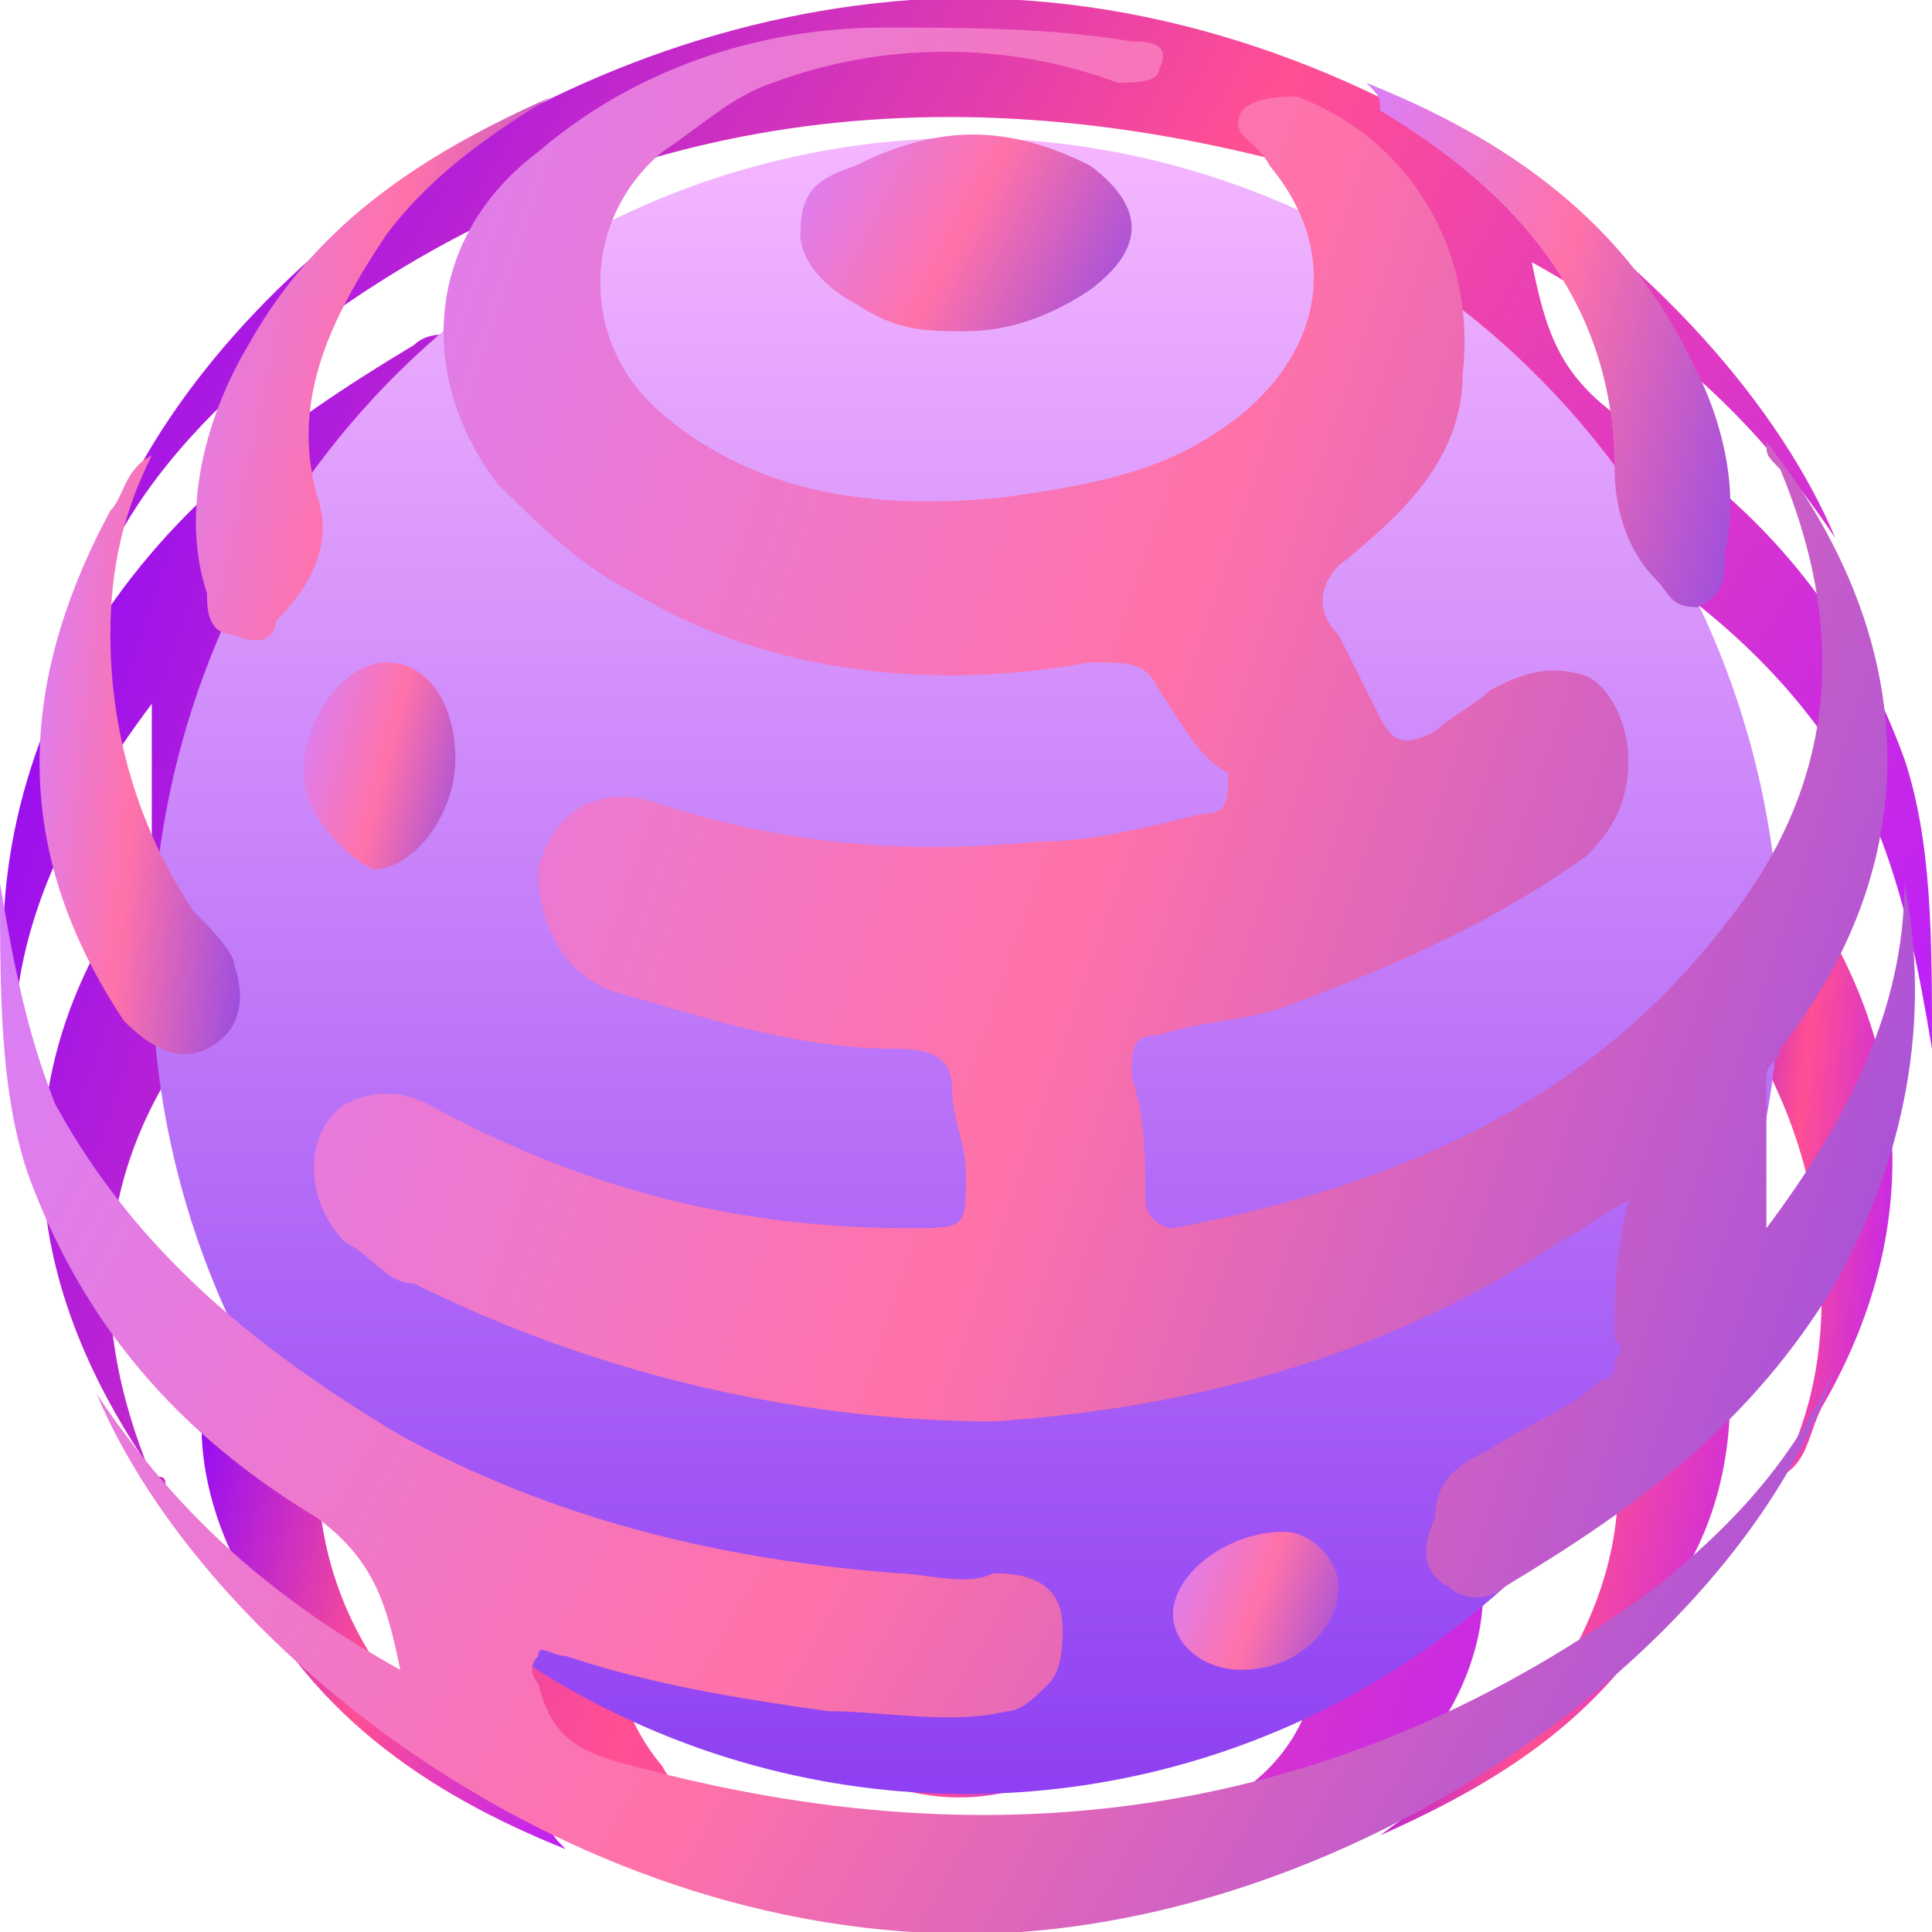 <?xml version="1.0" encoding="utf-8"?>
<!-- Generator: Adobe Illustrator 27.5.0, SVG Export Plug-In . SVG Version: 6.00 Build 0)  -->
<svg version="1.1" id="Livello_1" xmlns="http://www.w3.org/2000/svg" xmlns:xlink="http://www.w3.org/1999/xlink" x="0px" y="0px"
	 viewBox="0 0 14 14" enable-background="new 0 0 14 14" xml:space="preserve">
<linearGradient id="SVGID_1_" gradientUnits="userSpaceOnUse" x1="13.294" y1="1074.897" x2="-1.186" y2="1069.994" gradientTransform="matrix(1 0 0 1 0 -1064)">
	<stop  offset="0" style="stop-color:#B71DFF"/>
	<stop  offset="0.51" style="stop-color:#FF4F93"/>
	<stop  offset="1" style="stop-color:#8904FF"/>
</linearGradient>
<path fill="url(#SVGID_1_)" d="M1.2,10.8C0.1,9.3,0,7.8,1,6.4c0-0.1,0.1-0.1,0.1-0.2s0-0.1,0-0.2c0-0.3,0-0.5,0-0.9
	c-0.6,0.8-1,1.6-1,2.5c-0.2-1,0-2,0.5-2.9C1.2,3.7,2,3.1,3,2.5c0.1-0.1,0.3-0.1,0.4,0C3.5,2.7,3.5,2.8,3.5,3c0,0.3-0.2,0.4-0.4,0.5
	C2.8,3.7,2.5,3.9,2.3,4C2.2,4,2.2,4.1,2.2,4.1c0,0.1-0.1,0.1,0,0.2c0,0.3,0,0.6-0.1,1C2.2,5.2,2.3,5.1,2.5,5
	c1.2-0.8,2.6-1.2,4.1-1.3c1.5,0,3,0.3,4.4,1c0.2,0.1,0.3,0.2,0.5,0.3c0.4,0.3,0.4,0.9,0,1.1c-0.2,0.1-0.4,0.1-0.6,0
	c-1.1-0.7-2.3-1-3.5-1C7,5.1,7,5.1,7.1,5.5c0,0.2,0.1,0.4,0.1,0.6s0.1,0.3,0.4,0.3c0.7,0,1.3,0.2,2,0.4c0.4,0.1,0.6,0.5,0.5,0.9
	S9.7,8.3,9.3,8.2C8.4,7.8,7.5,7.8,6.5,7.8C6.1,7.8,5.8,7.9,5.4,8C5.2,8,5.1,8.1,5.2,8.3C5.3,8.5,5.4,8.7,5.6,9
	c0.1,0.2,0.3,0.3,0.5,0.2C7.2,9,8.4,9.1,9.4,9.7c0.4,0.2,0.7,0.5,1,0.8c0.6,0.8,0.4,1.8-0.4,2.5c-0.7,0.6-1.6,0.9-2.5,0.9
	c-0.6,0-1.2,0-1.8-0.1c-0.1,0-0.3,0-0.2-0.2c0-0.1,0.2-0.1,0.3-0.1c0.8,0.2,1.7,0.2,2.5-0.1c0.3-0.1,0.6-0.3,0.8-0.5
	c0.6-0.5,0.6-1.4,0-1.9c-0.7-0.6-1.6-0.7-2.5-0.6C6,10.5,5.5,10.6,5,11c-0.6,0.5-0.7,1.2-0.2,1.8C4.9,13,5.1,13,5,13.2
	c-0.1,0.1-0.3,0.1-0.4,0.1c-0.8-0.3-1.3-1.1-1.2-2c0-0.6,0.4-1,0.9-1.4c0.2-0.2,0.3-0.3,0.1-0.5C4.2,9.2,4.1,9,4,8.8
	S3.8,8.6,3.6,8.7C3.5,8.8,3.4,8.9,3.2,9C3,9.2,2.8,9.3,2.6,9.1C2.3,9,2.3,8.8,2.3,8.5S2.4,8,2.6,7.8C3.2,7.3,3.9,7,4.7,6.7
	c0.3-0.1,0.6-0.2,1-0.2c0.2,0,0.2-0.1,0.2-0.3C5.8,5.9,5.7,5.7,5.7,5.4c0-0.1-0.1-0.2-0.2-0.2c-1.6,0.3-3,0.9-4,2.2
	c-0.8,1-0.9,2.1-0.4,3.3C1.2,10.7,1.2,10.7,1.2,10.8L1.2,10.8z"/>
<linearGradient id="SVGID_00000176752046609198831370000018256946873810196366_" gradientUnits="userSpaceOnUse" x1="14.51" y1="1071.701" x2="0.813" y2="1063.761" gradientTransform="matrix(1 0 0 1 0 -1064)">
	<stop  offset="0" style="stop-color:#B71DFF"/>
	<stop  offset="0.51" style="stop-color:#FF4F93"/>
	<stop  offset="1" style="stop-color:#8904FF"/>
</linearGradient>
<path fill="url(#SVGID_00000176752046609198831370000018256946873810196366_)" d="M0.7,4.1C1.3,2.2,3.8,0.2,6.6,0
	c3.1-0.2,5.9,2,6.7,3.9c-0.6-0.9-1.3-1.5-2.2-2c0.1,0.5,0.2,0.8,0.6,1.1c1,0.6,1.7,1.4,2.1,2.5C14,6.1,14,6.8,14,7.6
	C13.9,7,13.8,6.5,13.6,6c-0.5-1.1-1.4-1.8-2.5-2.4s-2.3-0.9-3.6-1c-0.2,0-0.5-0.1-0.7,0c-0.3,0-0.5-0.1-0.5-0.4c0-0.1,0-0.3,0.1-0.4
	s0.2-0.2,0.3-0.2c0.4-0.1,0.9,0,1.3,0C8.7,1.7,9.3,1.8,9.9,2c0.1,0,0.2,0.1,0.2,0c0.1-0.1,0-0.2,0-0.2C10,1.4,9.8,1.3,9.4,1.2
	C6.8,0.5,4.3,0.8,2.1,2.5C1.6,2.9,1.1,3.4,0.8,4L0.7,4.1z"/>
<linearGradient id="SVGID_00000124148906814419450100000001506788509821231292_" gradientUnits="userSpaceOnUse" x1="8.294" y1="1077.01" x2="5.809" y2="1075.689" gradientTransform="matrix(1 0 0 1 0 -1064)">
	<stop  offset="0" style="stop-color:#B71DFF"/>
	<stop  offset="0.51" style="stop-color:#FF4F93"/>
	<stop  offset="1" style="stop-color:#8904FF"/>
</linearGradient>
<path fill="url(#SVGID_00000124148906814419450100000001506788509821231292_)" d="M7,11.6c0.3,0,0.5,0,0.8,0.2
	c0.2,0.1,0.4,0.3,0.4,0.5c0,0.3-0.1,0.4-0.4,0.5c-0.6,0.3-1.1,0.3-1.7,0c-0.4-0.3-0.4-0.6,0-0.9C6.4,11.7,6.7,11.6,7,11.6z"/>
<linearGradient id="SVGID_00000181806890360773095630000018219289017924975027_" gradientUnits="userSpaceOnUse" x1="13.987" y1="1072.606" x2="12.055" y2="1072.403" gradientTransform="matrix(1 0 0 1 0 -1064)">
	<stop  offset="0" style="stop-color:#B71DFF"/>
	<stop  offset="0.51" style="stop-color:#FF4F93"/>
	<stop  offset="1" style="stop-color:#8904FF"/>
</linearGradient>
<path fill="url(#SVGID_00000181806890360773095630000018219289017924975027_)" d="M12.9,10.7c0.2-0.4,0.3-0.8,0.3-1.3
	c0-0.7-0.2-1.4-0.6-2c-0.1-0.2-0.2-0.3-0.3-0.5c-0.1-0.3,0-0.5,0.2-0.6s0.4,0,0.6,0.2c0.8,1.2,0.8,2.5,0.1,3.7
	C13.1,10.4,13.1,10.6,12.9,10.7C13,10.7,12.9,10.7,12.9,10.7z"/>
<linearGradient id="SVGID_00000063593290156773203100000010117441441103538311_" gradientUnits="userSpaceOnUse" x1="13.03" y1="1075.697" x2="9.687" y2="1074.986" gradientTransform="matrix(1 0 0 1 0 -1064)">
	<stop  offset="0" style="stop-color:#B71DFF"/>
	<stop  offset="0.51" style="stop-color:#FF4F93"/>
	<stop  offset="1" style="stop-color:#8904FF"/>
</linearGradient>
<path fill="url(#SVGID_00000063593290156773203100000010117441441103538311_)" d="M10,13.3c0.4-0.3,0.9-0.6,1.2-1
	c0.4-0.6,0.6-1.2,0.5-1.9c-0.1-0.3,0.1-0.6,0.3-0.9c0.1-0.1,0.2-0.2,0.3-0.2c0.2,0,0.2,0.2,0.2,0.3c0.1,0.7,0,1.3-0.3,1.8
	C11.7,12.4,10.9,12.9,10,13.3z"/>
<linearGradient id="SVGID_00000063624646541720266350000014422229609177155990_" gradientUnits="userSpaceOnUse" x1="4.584" y1="1075.889" x2="1.076" y2="1075.066" gradientTransform="matrix(1 0 0 1 0 -1064)">
	<stop  offset="0" style="stop-color:#B71DFF"/>
	<stop  offset="0.51" style="stop-color:#FF4F93"/>
	<stop  offset="1" style="stop-color:#8904FF"/>
</linearGradient>
<path fill="url(#SVGID_00000063624646541720266350000014422229609177155990_)" d="M4.1,13.4c-1-0.4-1.9-1-2.4-2.1
	c-0.2-0.4-0.3-0.9-0.2-1.3c0-0.2,0-0.3,0.2-0.4c0.2,0,0.2,0.1,0.3,0.2c0.2,0.2,0.3,0.5,0.3,0.8c0,1.2,0.7,2,1.7,2.6
	C4,13.3,4,13.3,4.1,13.4C4.1,13.3,4.1,13.4,4.1,13.4z"/>
<linearGradient id="SVGID_00000033359808326729650280000003053541685087773061_" gradientUnits="userSpaceOnUse" x1="11.952" y1="1072.638" x2="10.505" y2="1072.266" gradientTransform="matrix(1 0 0 1 0 -1064)">
	<stop  offset="0" style="stop-color:#B71DFF"/>
	<stop  offset="0.51" style="stop-color:#FF4F93"/>
	<stop  offset="1" style="stop-color:#8904FF"/>
</linearGradient>
<path fill="url(#SVGID_00000033359808326729650280000003053541685087773061_)" d="M11.8,8.4c0,0.4-0.3,0.8-0.6,0.8s-0.5-0.3-0.5-0.7
	s0.3-0.8,0.6-0.8C11.5,7.8,11.8,8.1,11.8,8.4z"/>
<linearGradient id="SVGID_00000060009301891296258810000007991726707680306090_" gradientUnits="userSpaceOnUse" x1="5.619" y1="1066.676" x2="4.174" y2="1066.138" gradientTransform="matrix(1 0 0 1 0 -1064)">
	<stop  offset="0" style="stop-color:#B71DFF"/>
	<stop  offset="0.51" style="stop-color:#FF4F93"/>
	<stop  offset="1" style="stop-color:#8904FF"/>
</linearGradient>
<path fill="url(#SVGID_00000060009301891296258810000007991726707680306090_)" d="M5,1.9c0.3,0,0.5,0.2,0.5,0.4
	c0,0.3-0.4,0.6-0.8,0.6c-0.2,0-0.4-0.2-0.4-0.4C4.3,2.2,4.6,1.9,5,1.9z"/>
<linearGradient id="SVGID_00000025436712120977462930000015591797066436921781_" gradientUnits="userSpaceOnUse" x1="7" y1="1064.955" x2="7" y2="1076.955" gradientTransform="matrix(1 0 0 1 0 -1064)">
	<stop  offset="0" style="stop-color:#F5B7FF"/>
	<stop  offset="1" style="stop-color:#8E40F2"/>
</linearGradient>
<ellipse fill="url(#SVGID_00000025436712120977462930000015591797066436921781_)" cx="7" cy="7" rx="5.9" ry="6"/>
<linearGradient id="SVGID_00000089564560923013643450000001970935139057863073_" gradientUnits="userSpaceOnUse" x1="0.686" y1="1067.164" x2="15.166" y2="1072.067" gradientTransform="matrix(1 0 0 1 0 -1064)">
	<stop  offset="0" style="stop-color:#D680FF"/>
	<stop  offset="0.51" style="stop-color:#FF72A9"/>
	<stop  offset="1" style="stop-color:#9B4DE0"/>
</linearGradient>
<path fill="url(#SVGID_00000089564560923013643450000001970935139057863073_)" d="M12.8,3.2c1.1,1.4,1.2,3,0.1,4.4
	c0,0.1-0.1,0.1-0.1,0.2s0,0.1,0,0.2c0,0.3,0,0.5,0,0.9c0.6-0.8,1-1.6,1-2.5c0.2,1,0,2-0.5,2.9c-0.6,1-1.4,1.6-2.4,2.2
	c-0.1,0.1-0.3,0.1-0.4,0c-0.2-0.1-0.2-0.3-0.1-0.5c0-0.3,0.2-0.4,0.4-0.5c0.3-0.2,0.6-0.3,0.8-0.5c0.1,0,0.1-0.1,0.1-0.1
	c0-0.1,0.1-0.1,0-0.2c0-0.3,0-0.6,0.1-1c-0.2,0.1-0.3,0.2-0.5,0.3c-1.2,0.8-2.6,1.2-4.1,1.3c-1.3,0-2.8-0.3-4.2-1
	C2.8,9.3,2.7,9.1,2.5,9c-0.3-0.3-0.3-0.8,0-1c0.2-0.1,0.4-0.1,0.6,0c1.1,0.6,2.2,0.9,3.5,0.9C7,8.9,7,8.9,7,8.5
	c0-0.2-0.1-0.4-0.1-0.6c0-0.2-0.1-0.3-0.4-0.3c-0.7,0-1.3-0.2-2-0.4C4.1,7.1,3.9,6.7,3.9,6.3C4,5.9,4.3,5.7,4.7,5.8
	c0.9,0.3,1.8,0.4,2.8,0.3c0.4,0,0.8-0.1,1.2-0.2c0.2,0,0.2-0.1,0.2-0.3C8.7,5.5,8.6,5.3,8.4,5C8.3,4.8,8.2,4.8,7.9,4.8
	C6.8,5,5.6,4.9,4.6,4.3c-0.4-0.2-0.7-0.5-1-0.8C3,2.7,3.1,1.7,3.9,1.1c0.7-0.6,1.6-0.9,2.5-0.9c0.6,0,1.2,0,1.8,0.1
	c0.1,0,0.3,0,0.2,0.2c0,0.1-0.2,0.1-0.3,0.1c-0.8-0.3-1.7-0.3-2.5,0C5.3,0.7,5.1,0.9,4.8,1.1C4.2,1.6,4.2,2.5,4.8,3
	c0.7,0.6,1.6,0.7,2.5,0.6C8,3.5,8.5,3.4,9,3c0.6-0.5,0.7-1.2,0.2-1.8C9.1,1,8.9,1,9,0.8c0.1-0.1,0.3-0.1,0.4-0.1
	c0.8,0.3,1.3,1.1,1.2,2c0,0.6-0.4,1-0.9,1.4c-0.1,0.1-0.2,0.3,0,0.5C9.8,4.8,9.9,5,10,5.2s0.2,0.2,0.4,0.1c0.1-0.1,0.3-0.2,0.4-0.3
	c0.2-0.1,0.4-0.2,0.7-0.1c0.2,0.1,0.3,0.4,0.3,0.6c0,0.3-0.1,0.5-0.3,0.7C10.8,6.7,10.1,7,9.3,7.3C9,7.4,8.7,7.4,8.4,7.5
	c-0.2,0-0.2,0.1-0.2,0.3c0.1,0.3,0.1,0.6,0.1,0.9c0,0.1,0.1,0.2,0.2,0.2c1.6-0.3,3-0.9,4-2.2c0.8-1,0.9-2.1,0.4-3.3
	C12.8,3.3,12.8,3.3,12.8,3.2L12.8,3.2z"/>
<linearGradient id="SVGID_00000010291766237765352010000005978155901776753552_" gradientUnits="userSpaceOnUse" x1="-0.509" y1="1070.3" x2="13.187" y2="1078.239" gradientTransform="matrix(1 0 0 1 0 -1064)">
	<stop  offset="0" style="stop-color:#D680FF"/>
	<stop  offset="0.51" style="stop-color:#FF72A9"/>
	<stop  offset="1" style="stop-color:#9B4DE0"/>
</linearGradient>
<path fill="url(#SVGID_00000010291766237765352010000005978155901776753552_)" d="M13.3,9.9c-0.6,1.9-3.2,3.9-5.9,4.1
	c-3.1,0.2-5.9-2-6.7-3.9c0.6,0.9,1.3,1.5,2.2,2c-0.1-0.5-0.2-0.8-0.6-1.1c-1-0.6-1.7-1.4-2.1-2.5C0,7.9,0,7.2,0,6.4
	C0.1,7,0.2,7.5,0.4,8C1,9.1,1.9,9.8,2.9,10.4c1.1,0.6,2.3,0.9,3.6,1c0.2,0,0.5,0.1,0.7,0c0.3,0,0.5,0.1,0.5,0.4c0,0.1,0,0.3-0.1,0.4
	c-0.1,0.1-0.2,0.2-0.3,0.2c-0.4,0.1-0.9,0-1.3,0c-0.7-0.1-1.3-0.2-1.9-0.4c-0.1,0-0.2-0.1-0.2,0c-0.1,0.1,0,0.2,0,0.2
	c0.1,0.4,0.3,0.5,0.7,0.6c2.6,0.7,5.1,0.4,7.4-1.3C12.5,11.1,13,10.6,13.3,9.9C13.2,10,13.3,9.9,13.3,9.9z"/>
<linearGradient id="SVGID_00000080924342241909004020000017804835410565703553_" gradientUnits="userSpaceOnUse" x1="5.707" y1="1064.991" x2="8.192" y2="1066.311" gradientTransform="matrix(1 0 0 1 0 -1064)">
	<stop  offset="0" style="stop-color:#D680FF"/>
	<stop  offset="0.51" style="stop-color:#FF72A9"/>
	<stop  offset="1" style="stop-color:#9B4DE0"/>
</linearGradient>
<path fill="url(#SVGID_00000080924342241909004020000017804835410565703553_)" d="M7,2.4c-0.3,0-0.5,0-0.8-0.2
	C6,2.1,5.8,1.9,5.8,1.7c0-0.3,0.1-0.4,0.4-0.5c0.6-0.3,1.1-0.3,1.7,0c0.4,0.3,0.4,0.6,0,0.9C7.6,2.3,7.3,2.4,7,2.4z"/>
<linearGradient id="SVGID_00000045619628548068143340000013867544345801536641_" gradientUnits="userSpaceOnUse" x1="1.880977e-02" y1="1069.345" x2="1.951" y2="1069.547" gradientTransform="matrix(1 0 0 1 0 -1064)">
	<stop  offset="0" style="stop-color:#D680FF"/>
	<stop  offset="0.51" style="stop-color:#FF72A9"/>
	<stop  offset="1" style="stop-color:#9B4DE0"/>
</linearGradient>
<path fill="url(#SVGID_00000045619628548068143340000013867544345801536641_)" d="M1.1,3.3C0.9,3.7,0.8,4.1,0.8,4.6
	c0,0.7,0.2,1.4,0.6,2C1.5,6.7,1.7,6.9,1.7,7c0.1,0.3,0,0.5-0.2,0.6s-0.4,0-0.6-0.2C0.1,6.2,0.1,5,0.8,3.7C0.9,3.6,0.9,3.4,1.1,3.3
	C1,3.3,1.1,3.3,1.1,3.3z"/>
<linearGradient id="SVGID_00000030462282354875369060000013253952655283494528_" gradientUnits="userSpaceOnUse" x1="0.979" y1="1066.259" x2="4.322" y2="1066.971" gradientTransform="matrix(1 0 0 1 0 -1064)">
	<stop  offset="0" style="stop-color:#D680FF"/>
	<stop  offset="0.51" style="stop-color:#FF72A9"/>
	<stop  offset="1" style="stop-color:#9B4DE0"/>
</linearGradient>
<path fill="url(#SVGID_00000030462282354875369060000013253952655283494528_)" d="M4,0.7C3.5,1,3.1,1.3,2.8,1.7
	C2.4,2.3,2.1,2.9,2.3,3.6c0.1,0.3,0,0.6-0.3,0.9c0,0.1-0.1,0.2-0.3,0.1c-0.2,0-0.2-0.2-0.2-0.3C1.3,3.7,1.5,3,1.8,2.5
	C2.3,1.6,3.1,1.1,4,0.7z"/>
<linearGradient id="SVGID_00000043430268518511550340000000834729361167497391_" gradientUnits="userSpaceOnUse" x1="9.415" y1="1066.111" x2="12.923" y2="1066.934" gradientTransform="matrix(1 0 0 1 0 -1064)">
	<stop  offset="0" style="stop-color:#D680FF"/>
	<stop  offset="0.51" style="stop-color:#FF72A9"/>
	<stop  offset="1" style="stop-color:#9B4DE0"/>
</linearGradient>
<path fill="url(#SVGID_00000043430268518511550340000000834729361167497391_)" d="M9.9,0.6c1,0.4,1.9,1,2.4,2.1
	c0.2,0.4,0.3,0.9,0.2,1.3c0,0.2,0,0.3-0.2,0.4c-0.2,0-0.2-0.1-0.3-0.2c-0.2-0.2-0.3-0.5-0.3-0.8c0-1.2-0.7-2-1.7-2.6
	C10,0.7,10,0.7,9.9,0.6C9.9,0.7,9.9,0.6,9.9,0.6z"/>
<linearGradient id="SVGID_00000177472240147984355930000004610116589177888666_" gradientUnits="userSpaceOnUse" x1="2.048" y1="1069.363" x2="3.495" y2="1069.735" gradientTransform="matrix(1 0 0 1 0 -1064)">
	<stop  offset="0" style="stop-color:#D680FF"/>
	<stop  offset="0.51" style="stop-color:#FF72A9"/>
	<stop  offset="1" style="stop-color:#9B4DE0"/>
</linearGradient>
<path fill="url(#SVGID_00000177472240147984355930000004610116589177888666_)" d="M2.2,5.6c0-0.4,0.3-0.8,0.6-0.8s0.5,0.3,0.5,0.7
	c0,0.4-0.3,0.8-0.6,0.8C2.5,6.2,2.2,5.9,2.2,5.6z"/>
<linearGradient id="SVGID_00000021088946148472216200000006240975283198832048_" gradientUnits="userSpaceOnUse" x1="8.381" y1="1075.324" x2="9.826" y2="1075.862" gradientTransform="matrix(1 0 0 1 0 -1064)">
	<stop  offset="0" style="stop-color:#D680FF"/>
	<stop  offset="0.51" style="stop-color:#FF72A9"/>
	<stop  offset="1" style="stop-color:#9B4DE0"/>
</linearGradient>
<path fill="url(#SVGID_00000021088946148472216200000006240975283198832048_)" d="M9,12.1c-0.3,0-0.5-0.2-0.5-0.4
	c0-0.3,0.4-0.6,0.8-0.6c0.2,0,0.4,0.2,0.4,0.4C9.7,11.8,9.4,12.1,9,12.1z"/>
</svg>
